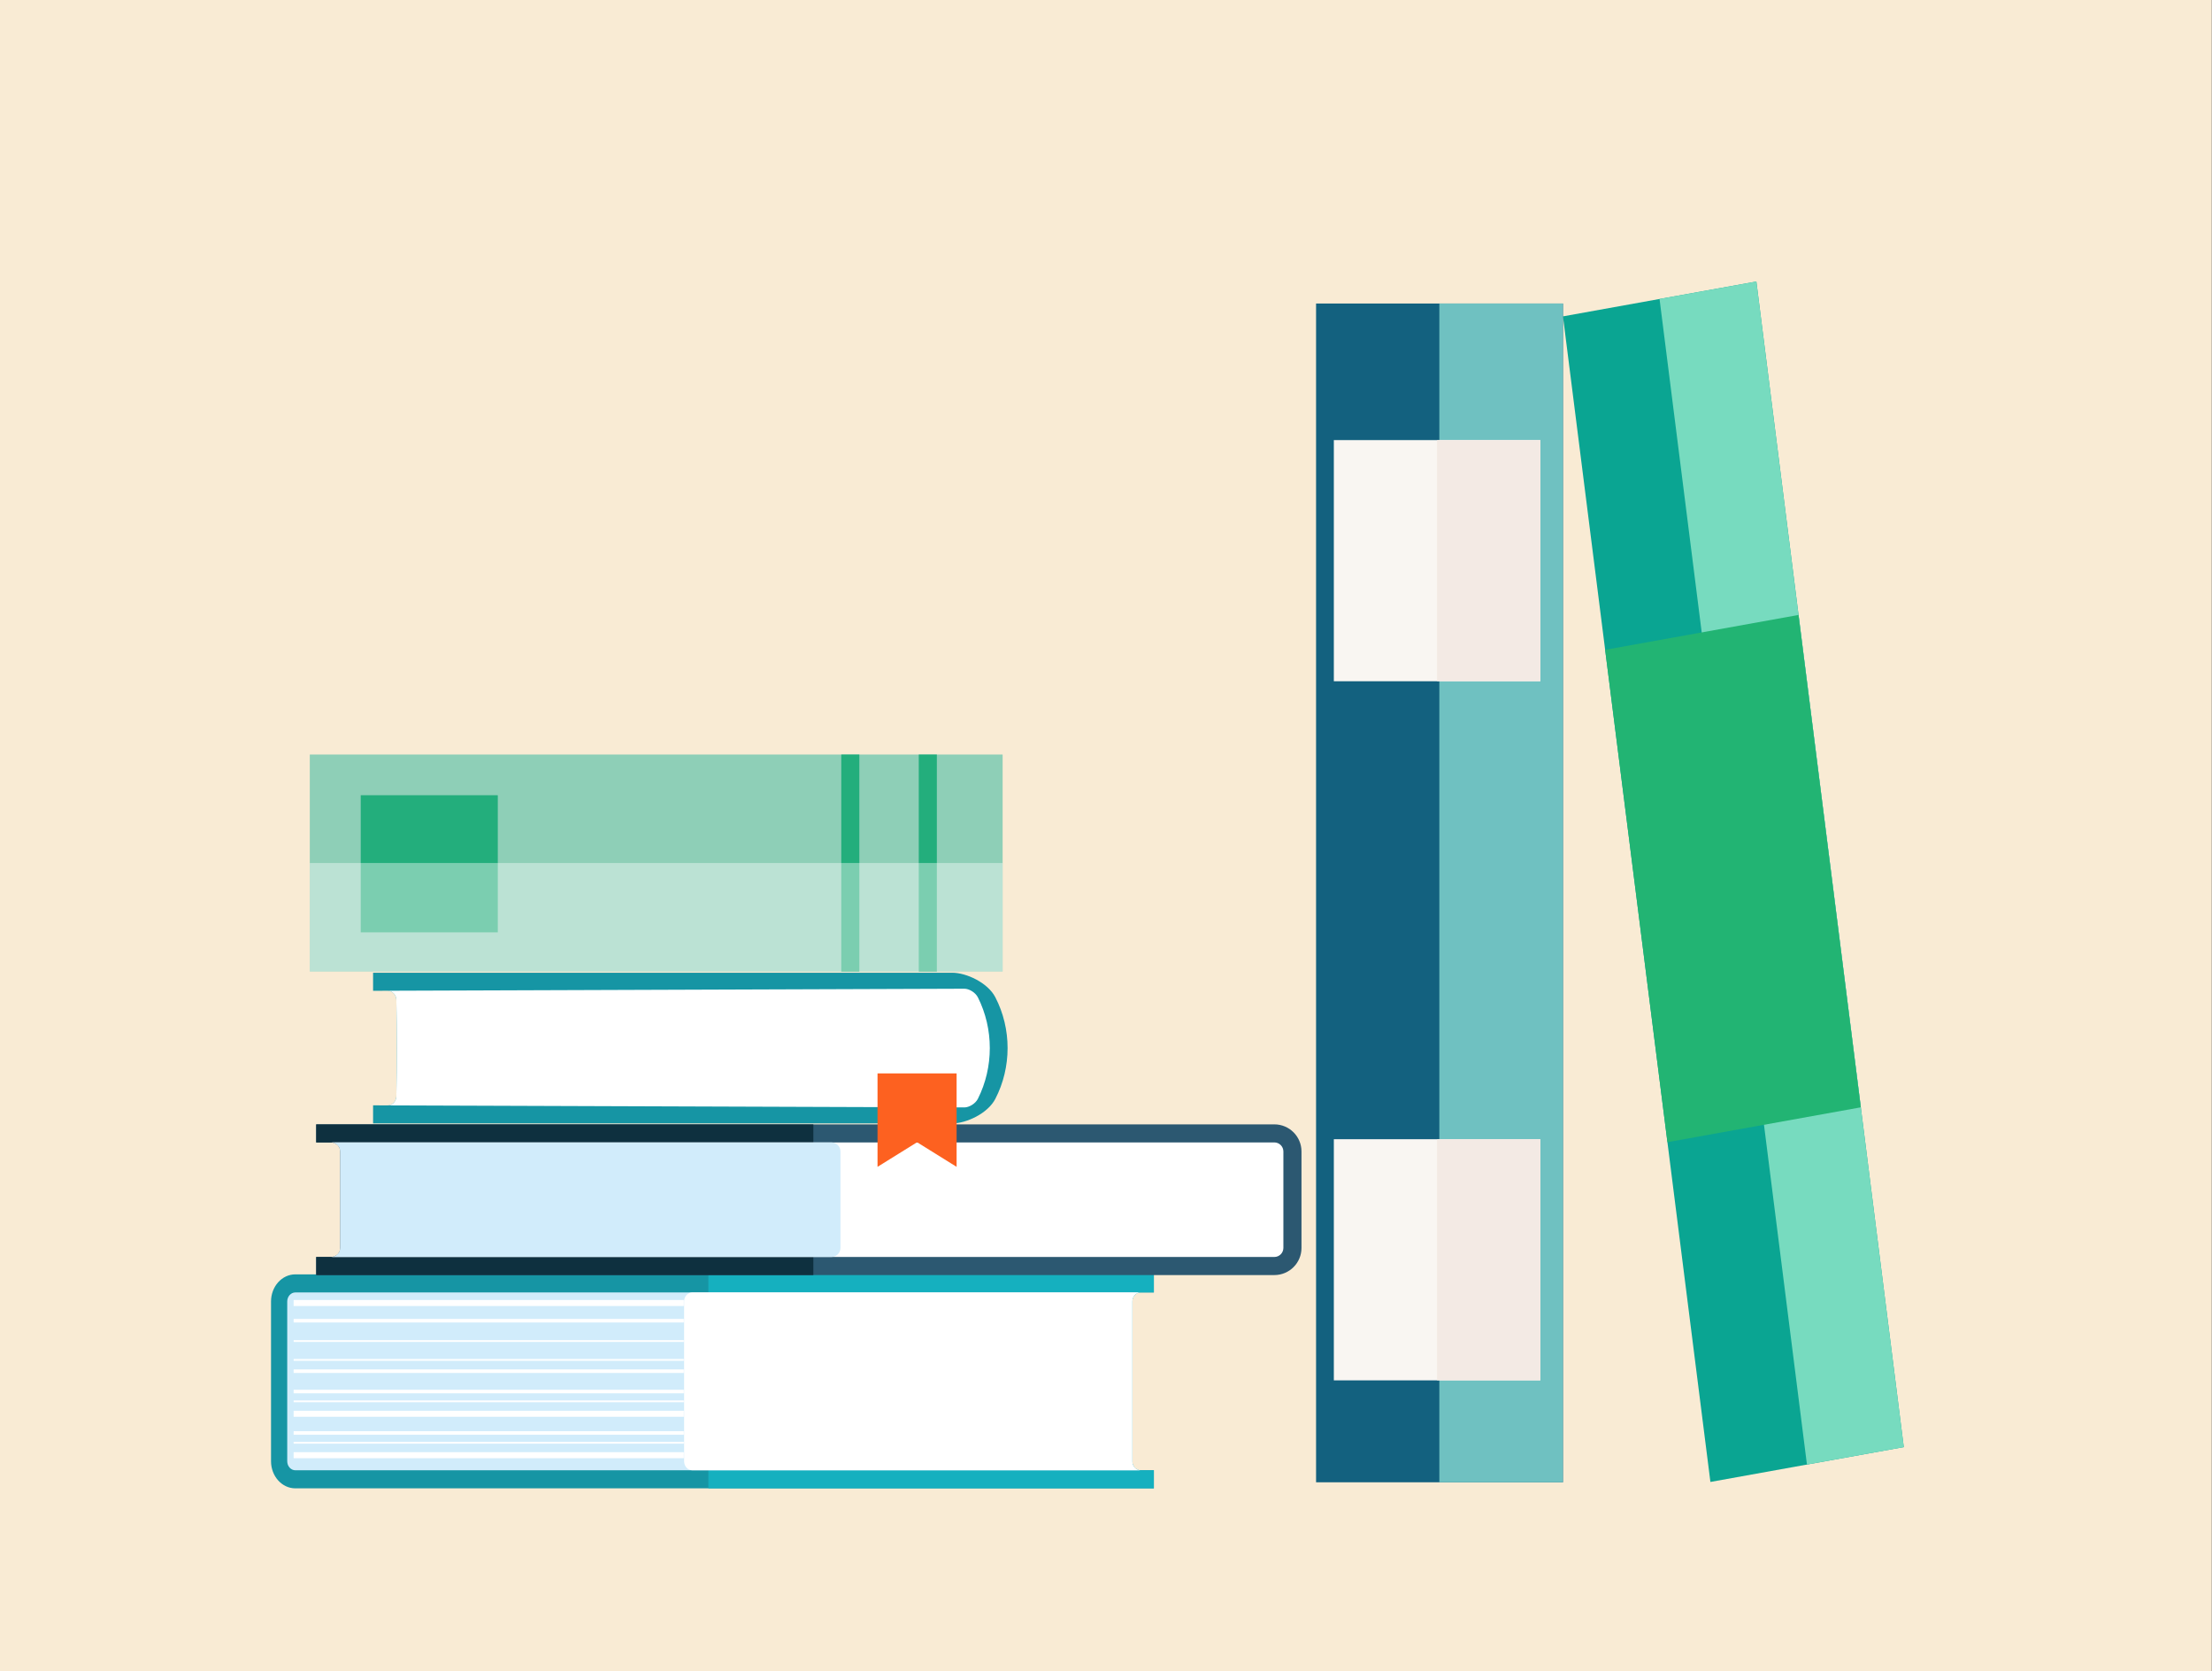 <?xml version="1.0" encoding="iso-8859-1"?>
<!-- Generator: Adobe Illustrator 18.0.0, SVG Export Plug-In . SVG Version: 6.00 Build 0)  -->
<!DOCTYPE svg PUBLIC "-//W3C//DTD SVG 1.1//EN" "http://www.w3.org/Graphics/SVG/1.1/DTD/svg11.dtd">
<svg version="1.1" id="&#x56FE;&#x5C42;_1" xmlns="http://www.w3.org/2000/svg" xmlns:xlink="http://www.w3.org/1999/xlink" x="0px"
	 y="0px" viewBox="0 0 188 142" style="enable-background:new 0 0 188 142;" xml:space="preserve">
<rect x="0" y="0" width="188" height="142" fill="#808080" stroke="none"/>
<rect x="-0.544" y="-0.032" style="fill:#F9EBD4;" width="188.515" height="142.01"/>
<g>
	<rect x="111.854" y="25.789" style="fill:#13617F;" width="20.983" height="100.155"/>
</g>
<g>
	<rect x="122.331" y="25.789" style="fill:#6FC1C1;" width="10.506" height="100.155"/>
</g>
<g>
	<polygon style="fill:#0AA592;" points="132.838,26.88 145.369,125.915 161.805,122.954 149.276,23.92 	"/>
</g>
<g>
	<polygon style="fill:#77DBBF;" points="141.046,25.402 153.574,124.436 161.805,122.954 149.275,23.92 	"/>
</g>
<g>
	<polygon style="fill:#22B473;" points="158.154,94.084 141.716,97.047 136.422,55.212 152.86,52.25 	"/>
</g>
<g>
	<rect x="113.364" y="37.393" style="fill:#F9F6F2;" width="17.552" height="20.49"/>
</g>
<g>
	<rect x="122.14" y="37.393" style="fill:#F3EAE4;" width="8.775" height="20.49"/>
</g>
<g>
	<rect x="113.364" y="96.794" style="fill:#F9F6F2;" width="17.552" height="20.489"/>
</g>
<g>
	<rect x="122.14" y="96.794" style="fill:#F3EAE4;" width="8.775" height="20.489"/>
</g>
<g>
	<g>
		<g>
			<rect x="26.33" y="64.108" style="fill:#8ECFB7;" width="58.885" height="18.437"/>
		</g>
		<g>
			<rect x="78.087" y="64.108" style="fill:#23AE7C;" width="1.537" height="18.437"/>
		</g>
		<g>
			<rect x="71.5" y="64.108" style="fill:#23AE7C;" width="1.537" height="18.437"/>
		</g>
		<g>
			<rect x="30.658" y="67.567" style="fill:#23AE7C;" width="11.65" height="11.651"/>
		</g>
	</g>
	<g style="opacity:0.4;">
		<rect x="26.33" y="73.327" style="fill:#FFFFFF;" width="58.885" height="9.219"/>
	</g>
</g>
<g>
	<path style="fill:#1695A4;" d="M98.067,109.813H96.92c-0.379,0-0.688,0.345-0.688,0.769v13.572c0,0.424,0.309,0.769,0.688,0.769
		h1.147v1.535H25.1c-1.14,0-2.065-1.032-2.065-2.304v-13.572c0-1.274,0.925-2.305,2.065-2.305h72.967V109.813z"/>
	<path style="fill:#15B0BF;" d="M98.067,109.813H96.92c-0.379,0-0.688,0.345-0.688,0.769v13.572c0,0.424,0.309,0.769,0.688,0.769
		h1.147v1.535H60.208v-18.181h37.859V109.813z"/>
	<path style="fill:#D1ECFB;" d="M96.232,110.582v13.572c0,0.424,0.309,0.769,0.688,0.769H25.1c-0.378,0-0.688-0.345-0.688-0.769
		v-13.572c0-0.424,0.31-0.769,0.688-0.769h71.82C96.541,109.813,96.232,110.158,96.232,110.582z"/>
	<path style="fill:#FFFFFF;" d="M96.232,110.582v13.572c0,0.424,0.309,0.769,0.688,0.769H58.83c-0.379,0-0.688-0.345-0.688-0.769
		v-13.572c0-0.424,0.31-0.769,0.688-0.769h38.09C96.541,109.813,96.232,110.158,96.232,110.582z"/>
	<g>
		<rect x="24.956" y="123.386" style="fill:#FFFFFF;" width="33.163" height="0.512"/>
		<rect x="24.956" y="110.454" style="fill:#FFFFFF;" width="33.163" height="0.512"/>
		<rect x="24.956" y="122.509" style="fill:#FFFFFF;" width="33.163" height="0.154"/>
		<rect x="24.956" y="118.989" style="fill:#FFFFFF;" width="33.163" height="0.152"/>
		<rect x="24.956" y="115.468" style="fill:#FFFFFF;" width="33.163" height="0.152"/>
		<rect x="24.956" y="113.867" style="fill:#FFFFFF;" width="33.163" height="0.151"/>
		<rect x="24.956" y="121.602" style="fill:#FFFFFF;" width="33.163" height="0.303"/>
		<rect x="24.956" y="119.865" style="fill:#FFFFFF;" width="33.163" height="0.512"/>
		<rect x="24.956" y="118.08" style="fill:#FFFFFF;" width="33.163" height="0.303"/>
		<rect x="24.956" y="112.062" style="fill:#FFFFFF;" width="33.163" height="0.303"/>
		<rect x="24.956" y="116.353" style="fill:#FFFFFF;" width="33.163" height="0.302"/>
	</g>
</g>
<g>
	<path style="fill:#2C5871;" d="M26.874,97.068h1.281c0.424,0,0.768,0.346,0.768,0.769v8.195c0,0.423-0.344,0.768-0.768,0.768
		h-1.281v1.537h81.435c1.273,0,2.306-1.032,2.306-2.305v-8.195c0-1.272-1.032-2.304-2.306-2.304H26.874V97.068z"/>
	<path style="fill:#0E303F;" d="M26.874,97.068h1.281c0.424,0,0.768,0.346,0.768,0.769v8.195c0,0.423-0.344,0.768-0.768,0.768
		h-1.281v1.537h42.254V95.532H26.874V97.068z"/>
	<path style="fill:#FFFFFF;" d="M28.923,97.836v8.195c0,0.423-0.344,0.768-0.768,0.768h80.153c0.424,0,0.768-0.345,0.768-0.768
		v-8.195c0-0.423-0.343-0.769-0.768-0.769H28.155C28.579,97.068,28.923,97.414,28.923,97.836z"/>
	<path style="fill:#D1ECFB;" d="M28.923,97.836v8.195c0,0.423-0.344,0.768-0.768,0.768h42.509c0.424,0,0.768-0.345,0.768-0.768
		v-8.195c0-0.423-0.344-0.769-0.768-0.769H28.155C28.579,97.068,28.923,97.414,28.923,97.836z"/>
</g>
<g>
	<path style="fill:#1695A4;" d="M31.709,93.915c0.408,0.002,0.817,0.003,1.226,0.005c0.405,0.002,0.744-0.341,0.752-0.764
		c0.052-2.731,0.052-5.482,0-8.212c-0.008-0.423-0.347-0.765-0.752-0.764c-0.409,0.002-0.817,0.002-1.226,0.004
		c0-0.512,0-1.025,0-1.536c16.409,0,32.817,0,49.225,0c1.179,0.001,3.013,0.833,3.661,2.087c1.388,2.675,1.388,5.953,0,8.628
		c-0.648,1.255-2.482,2.087-3.661,2.088c-16.408,0-32.816,0-49.225,0C31.709,94.94,31.709,94.428,31.709,93.915z"/>
	<path style="fill:#FFFFFF;" d="M33.686,93.156c0.052-2.731,0.052-5.482,0-8.212c-0.008-0.423-0.347-0.765-0.752-0.764
		c16.342-0.058,32.685-0.116,49.028-0.172c0.404-0.002,0.941,0.318,1.15,0.735c1.349,2.676,1.349,5.938,0,8.616
		c-0.209,0.415-0.746,0.735-1.15,0.734c-16.342-0.058-32.685-0.115-49.028-0.172C33.34,93.922,33.678,93.579,33.686,93.156z"/>
	<polygon style="fill:#FD6120;" points="74.582,99.141 77.943,97.052 81.303,99.141 81.303,91.204 77.943,91.204 74.582,91.204 	"/>
</g>
</svg>

